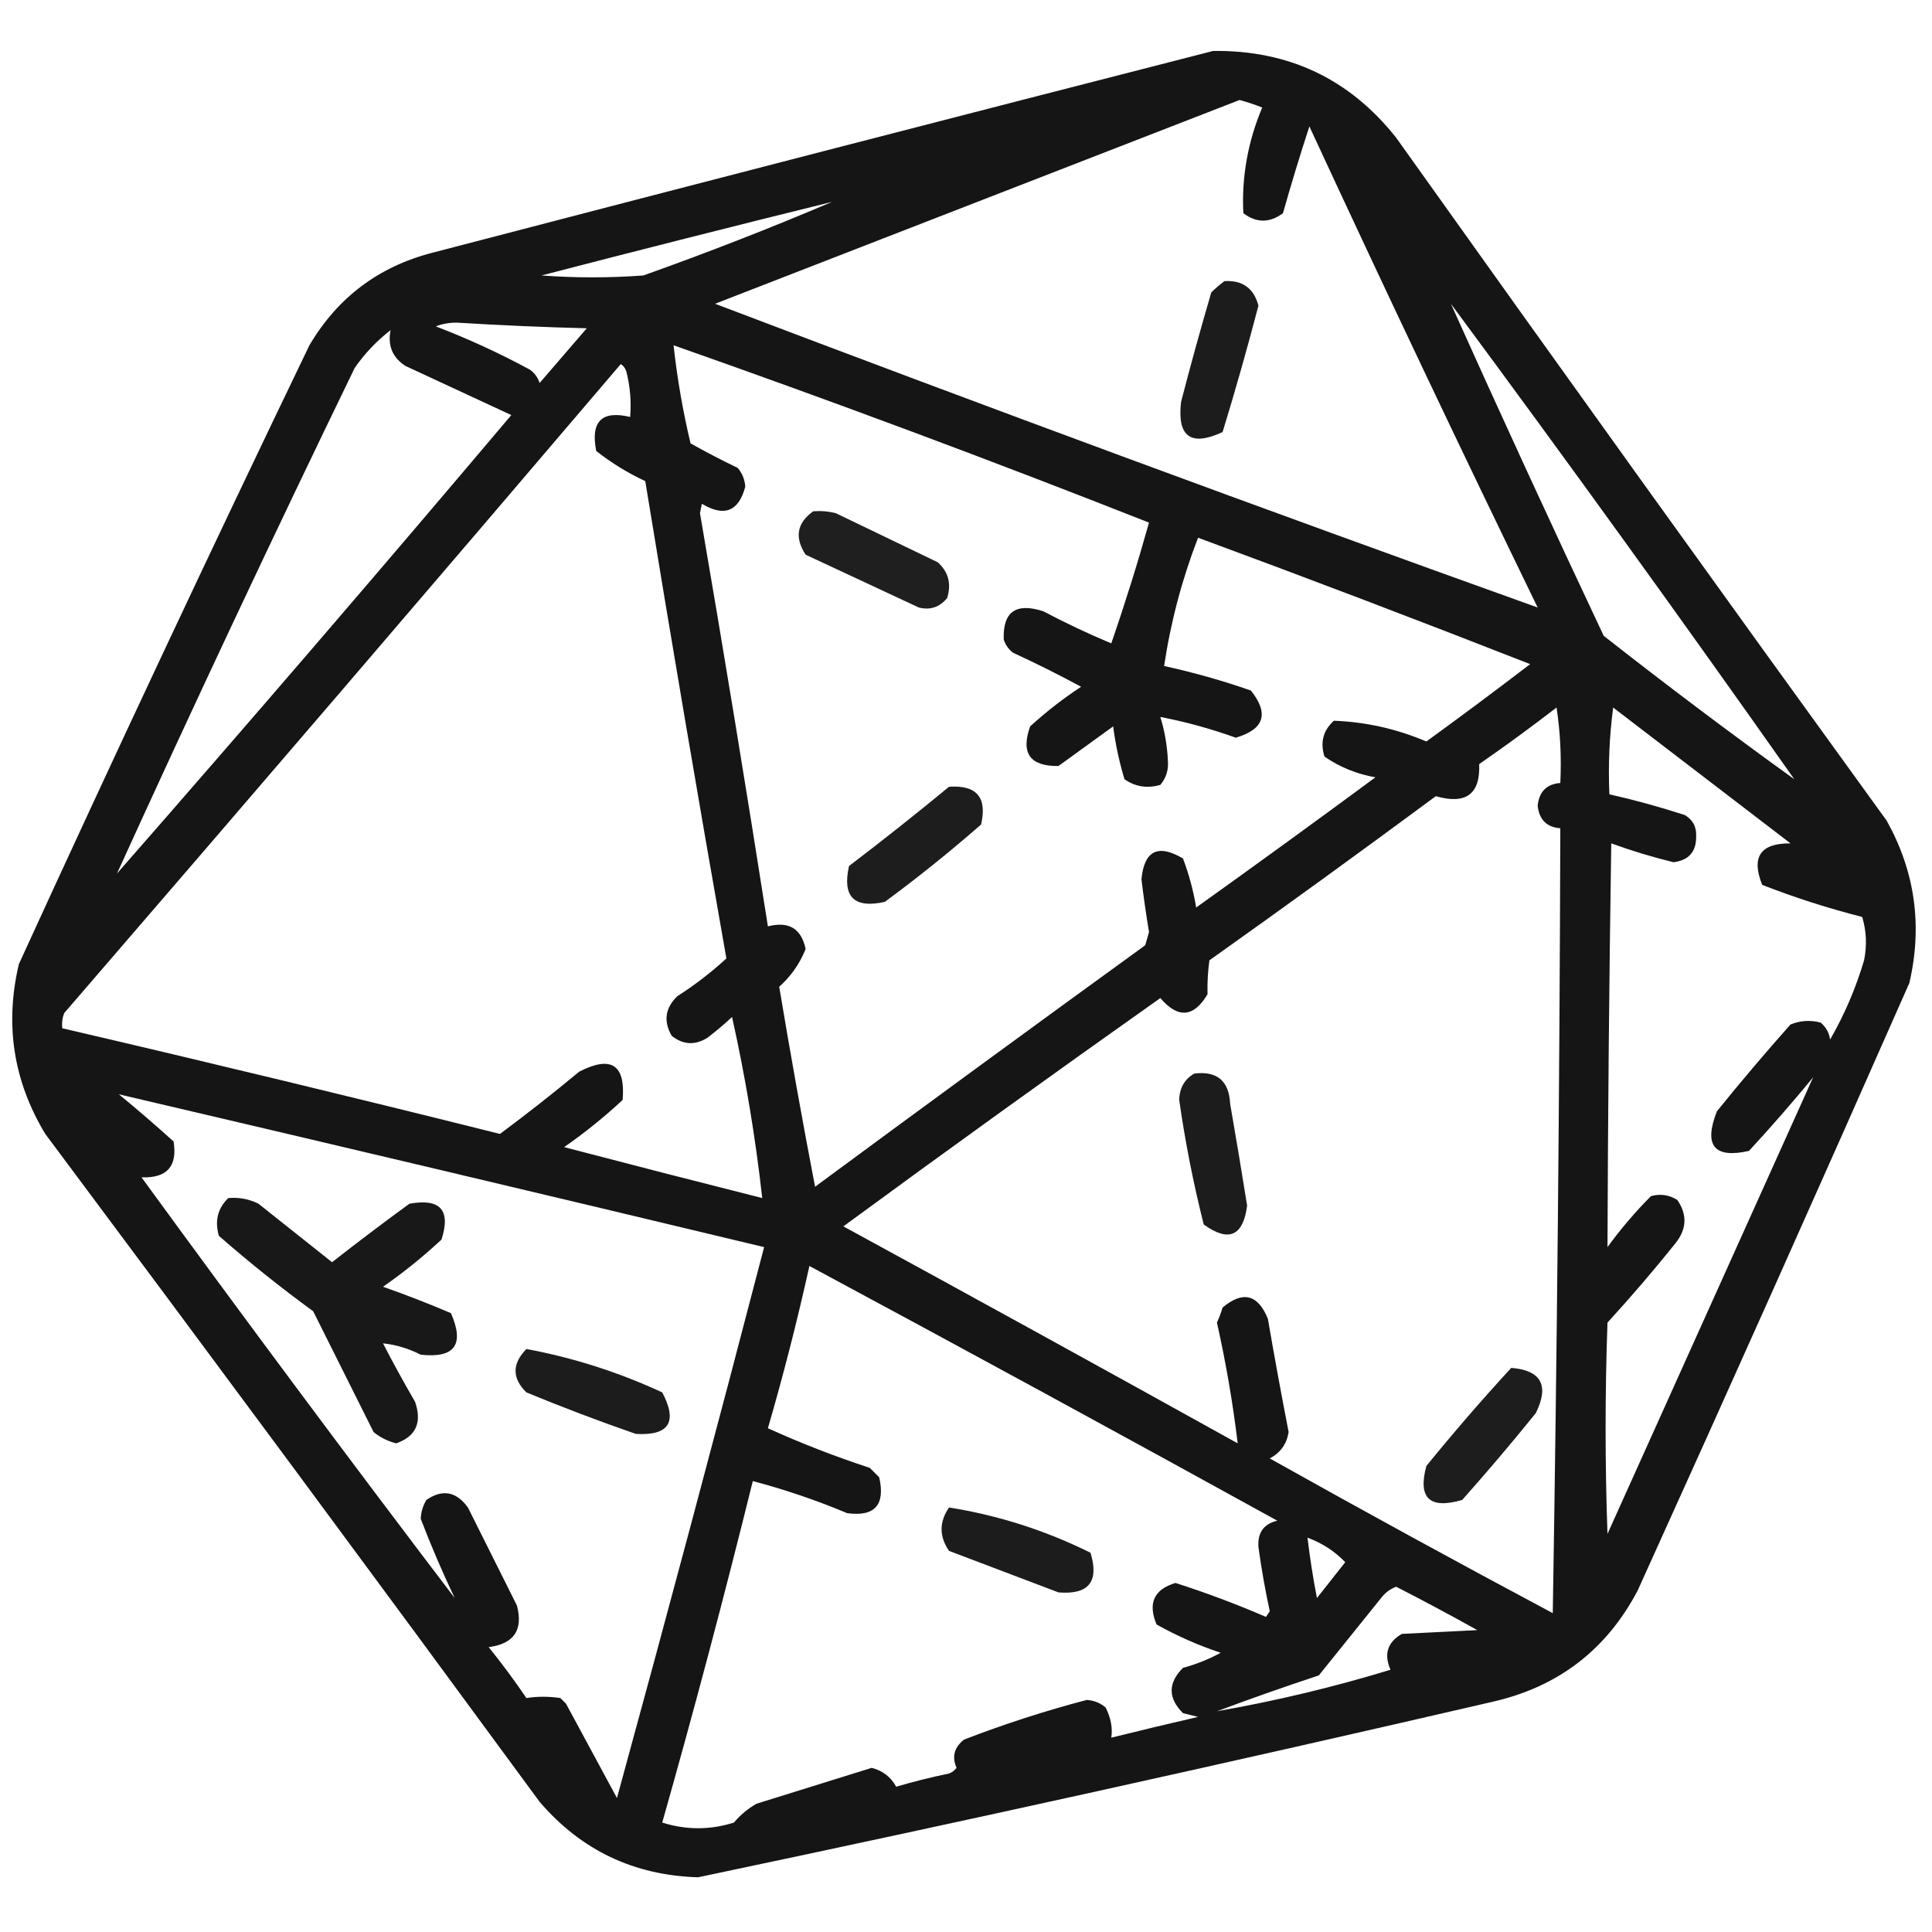 <?xml version="1.0" encoding="UTF-8"?>
<!DOCTYPE svg PUBLIC "-//W3C//DTD SVG 1.1//EN" "http://www.w3.org/Graphics/SVG/1.1/DTD/svg11.dtd">
<svg xmlns="http://www.w3.org/2000/svg" version="1.1" width="512px" height="512px" style="shape-rendering:geometricPrecision; text-rendering:geometricPrecision; image-rendering:optimizeQuality; fill-rule:evenodd; clip-rule:evenodd" xmlns:xlink="http://www.w3.org/1999/xlink">
<g><path style="opacity:0.917" fill="#000000" d="M 321.5,13.5 C 341.512,13.258 357.678,20.924 370,36.5C 413.088,97.01 456.421,157.343 500,217.5C 507.521,231.017 509.521,245.351 506,260.5C 482.274,314.285 458.274,367.952 434,421.5C 425.738,437.223 412.905,447.056 395.5,451C 325.477,467.215 255.31,482.715 185,497.5C 168.003,497 154.003,490.334 143,477.5C 99.577,418.322 55.911,359.322 12,300.5C 3.55,286.52 1.216,271.52 5,255.5C 30.12,200.592 55.787,145.925 82,91.5C 89.47,78.851 100.303,70.684 114.5,67C 183.595,48.977 252.595,31.144 321.5,13.5 Z M 328.5,26.5 C 330.505,27.039 332.505,27.706 334.5,28.5C 330.688,37.557 329.021,46.89 329.5,56.5C 332.965,59.122 336.465,59.122 340,56.5C 342.181,48.776 344.514,41.109 347,33.5C 366.765,76.197 386.932,118.697 407.5,161C 334.677,134.889 262.01,108.056 189.5,80.5C 235.923,62.475 282.256,44.475 328.5,26.5 Z M 220.5,53.5 C 204.13,60.462 187.463,66.963 170.5,73C 161.5,73.667 152.5,73.667 143.5,73C 169.15,66.338 194.816,59.838 220.5,53.5 Z M 384.5,80.5 C 415.311,122.109 445.644,164.109 475.5,206.5C 458.458,194.216 441.624,181.549 425,168.5C 411.209,139.254 397.709,109.92 384.5,80.5 Z M 115.5,86.5 C 117.134,85.839 118.967,85.506 121,85.5C 132.489,86.207 143.989,86.707 155.5,87C 151.333,91.833 147.167,96.667 143,101.5C 142.535,100.069 141.701,98.903 140.5,98C 132.384,93.607 124.051,89.774 115.5,86.5 Z M 103.5,87.5 C 102.704,91.639 104.037,94.805 107.5,97C 116.833,101.333 126.167,105.667 135.5,110C 101.041,150.795 66.207,191.295 31,231.5C 51.394,186.705 72.394,142.038 94,97.5C 96.668,93.666 99.835,90.332 103.5,87.5 Z M 178.5,91.5 C 220.807,106.38 262.807,122.046 304.5,138.5C 301.466,149.317 298.132,159.984 294.5,170.5C 288.379,167.94 282.379,165.106 276.5,162C 269.23,159.629 265.73,162.129 266,169.5C 266.465,170.931 267.299,172.097 268.5,173C 274.623,175.815 280.623,178.815 286.5,182C 281.729,185.138 277.229,188.638 273,192.5C 270.465,199.598 272.965,203.098 280.5,203C 285.333,199.5 290.167,196 295,192.5C 295.617,197.253 296.617,201.92 298,206.5C 300.841,208.504 304.007,209.004 307.5,208C 309.045,206.178 309.712,204.011 309.5,201.5C 309.313,197.544 308.646,193.711 307.5,190C 314.218,191.289 320.884,193.123 327.5,195.5C 335.042,193.279 336.375,189.112 331.5,183C 323.948,180.363 316.281,178.196 308.5,176.5C 310.257,164.802 313.257,153.469 317.5,142.5C 346.984,153.382 376.317,164.548 405.5,176C 396.423,182.955 387.256,189.788 378,196.5C 370.133,193.157 361.966,191.324 353.5,191C 350.651,193.559 349.817,196.726 351,200.5C 355.058,203.3 359.558,205.134 364.5,206C 348.755,217.622 332.922,229.122 317,240.5C 316.257,236.028 315.09,231.695 313.5,227.5C 306.889,223.593 303.223,225.426 302.5,233C 303.058,237.682 303.725,242.348 304.5,247C 304.167,248.167 303.833,249.333 303.5,250.5C 274.245,271.711 245.078,293.044 216,314.5C 212.619,296.881 209.452,279.215 206.5,261.5C 209.614,258.718 211.947,255.385 213.5,251.5C 212.362,246.069 209.028,244.069 203.5,245.5C 197.773,208.969 191.773,172.469 185.5,136C 185.667,135.167 185.833,134.333 186,133.5C 191.915,137.06 195.748,135.56 197.5,129C 197.385,127.105 196.718,125.438 195.5,124C 191.255,121.961 187.088,119.794 183,117.5C 180.96,108.926 179.46,100.26 178.5,91.5 Z M 164.5,96.5 C 165.222,96.918 165.722,97.584 166,98.5C 166.998,102.473 167.331,106.473 167,110.5C 159.473,108.693 156.473,111.693 158,119.5C 162.032,122.681 166.365,125.348 171,127.5C 177.904,169.755 185.07,211.922 192.5,254C 188.452,257.716 184.118,261.05 179.5,264C 176.277,267.112 175.777,270.612 178,274.5C 181.043,276.908 184.209,277.074 187.5,275C 189.759,273.285 191.926,271.452 194,269.5C 197.536,285.382 200.203,301.382 202,317.5C 184.496,313.082 166.996,308.582 149.5,304C 154.956,300.213 160.123,296.046 165,291.5C 165.81,282.148 161.977,279.648 153.5,284C 146.644,289.691 139.644,295.191 132.5,300.5C 93.903,290.851 55.236,281.517 16.5,272.5C 16.343,271.127 16.51,269.793 17,268.5C 66.377,211.294 115.543,153.961 164.5,96.5 Z M 412.5,187.5 C 413.491,193.979 413.824,200.646 413.5,207.5C 409.891,207.775 407.891,209.775 407.5,213.5C 407.891,217.225 409.891,219.225 413.5,219.5C 413.303,288.838 412.637,358.171 411.5,427.5C 386.34,414.087 361.34,400.421 336.5,386.5C 339.333,385.001 340.999,382.667 341.5,379.5C 339.559,369.521 337.726,359.521 336,349.5C 333.377,343.011 329.377,342.011 324,346.5C 323.598,347.872 323.098,349.205 322.5,350.5C 324.882,361.126 326.715,371.792 328,382.5C 293.247,363.206 258.414,344.04 223.5,325C 251.323,304.588 279.323,284.422 307.5,264.5C 312.173,269.975 316.339,269.641 320,263.5C 319.934,260.422 320.101,257.422 320.5,254.5C 340.64,240.194 360.64,225.694 380.5,211C 388.49,213.286 392.323,210.453 392,202.5C 399.016,197.637 405.849,192.637 412.5,187.5 Z M 474.5,223.5 C 466.53,223.44 464.03,227.107 467,234.5C 475.628,237.867 484.461,240.701 493.5,243C 494.626,246.744 494.793,250.577 494,254.5C 491.809,261.879 488.809,268.879 485,275.5C 484.727,273.671 483.893,272.171 482.5,271C 479.77,270.272 477.103,270.438 474.5,271.5C 467.812,279.02 461.312,286.687 455,294.5C 451.427,303.58 454.261,307.08 463.5,305C 469.405,298.603 475.071,292.103 480.5,285.5C 462.345,325.812 444.179,366.145 426,406.5C 425.333,387.833 425.333,369.167 426,350.5C 432.237,343.686 438.237,336.686 444,329.5C 447.02,325.726 447.187,321.893 444.5,318C 442.305,316.627 439.971,316.294 437.5,317C 433.311,321.221 429.478,325.721 426,330.5C 426.119,294.838 426.453,259.171 427,223.5C 432.383,225.46 437.883,227.127 443.5,228.5C 447.592,227.991 449.592,225.658 449.5,221.5C 449.594,219.088 448.594,217.255 446.5,216C 439.902,213.851 433.236,212.018 426.5,210.5C 426.169,202.804 426.503,195.138 427.5,187.5C 443.209,199.555 458.876,211.555 474.5,223.5 Z M 120.5,423.5 C 92.489,386.669 64.822,349.502 37.5,312C 44.239,312.263 47.072,309.097 46,302.5C 41.26,298.215 36.427,294.048 31.5,290C 88.459,303.322 145.459,316.822 202.5,330.5C 189.813,379.246 176.813,427.912 163.5,476.5C 159,468.167 154.5,459.833 150,451.5C 149.5,451 149,450.5 148.5,450C 145.428,449.544 142.428,449.544 139.5,450C 136.359,445.359 133.026,440.859 129.5,436.5C 136.186,435.652 138.686,431.986 137,425.5C 132.667,416.833 128.333,408.167 124,399.5C 120.916,395.243 117.249,394.576 113,397.5C 112.077,399.034 111.577,400.701 111.5,402.5C 114.225,409.617 117.225,416.617 120.5,423.5 Z M 214.5,335.5 C 255.943,357.771 297.276,380.271 338.5,403C 334.898,403.85 333.231,406.183 333.5,410C 334.285,415.71 335.285,421.376 336.5,427C 336.167,427.5 335.833,428 335.5,428.5C 327.644,425.104 319.644,422.104 311.5,419.5C 305.811,421.216 304.145,424.883 306.5,430.5C 311.901,433.532 317.568,436.032 323.5,438C 320.36,439.716 317.027,441.049 313.5,442C 309.5,446 309.5,450 313.5,454C 314.833,454.333 316.167,454.667 317.5,455C 309.808,456.771 302.141,458.605 294.5,460.5C 294.898,457.96 294.398,455.293 293,452.5C 291.562,451.282 289.895,450.615 288,450.5C 276.972,453.398 266.139,456.898 255.5,461C 252.872,463.061 252.205,465.561 253.5,468.5C 252.975,469.192 252.308,469.692 251.5,470C 246.777,470.977 242.111,472.144 237.5,473.5C 236.059,470.893 233.893,469.226 231,468.5C 220.833,471.667 210.667,474.833 200.5,478C 198.183,479.32 196.183,480.986 194.5,483C 188.167,485 181.833,485 175.5,483C 184.005,452.983 192.005,422.817 199.5,392.5C 207.997,394.743 216.33,397.576 224.5,401C 231.833,401.997 234.666,398.83 233,391.5C 232.167,390.667 231.333,389.833 230.5,389C 221.294,385.988 212.294,382.488 203.5,378.5C 207.64,364.275 211.306,349.942 214.5,335.5 Z M 346.5,407.5 C 350.407,408.943 353.741,411.11 356.5,414C 354.014,417.156 351.514,420.322 349,423.5C 347.97,418.186 347.137,412.853 346.5,407.5 Z M 322.5,453.5 C 331.342,450.196 340.342,447.03 349.5,444C 355,437.167 360.5,430.333 366,423.5C 367.062,422.101 368.395,421.101 370,420.5C 377.23,424.199 384.397,428.032 391.5,432C 384.833,432.333 378.167,432.667 371.5,433C 367.685,435.218 366.685,438.384 368.5,442.5C 353.452,447.095 338.118,450.761 322.5,453.5 Z"/></g>
<g><path style="opacity:0.89" fill="#000000" d="M 324.5,74.5 C 329.279,74.222 332.279,76.388 333.5,81C 330.564,92.245 327.397,103.412 324,114.5C 315.58,118.415 311.913,115.749 313,106.5C 315.511,96.789 318.178,87.123 321,77.5C 322.145,76.364 323.312,75.364 324.5,74.5 Z"/></g>
<g><path style="opacity:0.878" fill="#000000" d="M 215.5,135.5 C 217.527,135.338 219.527,135.505 221.5,136C 230.5,140.333 239.5,144.667 248.5,149C 251.349,151.559 252.183,154.726 251,158.5C 248.997,160.922 246.497,161.755 243.5,161C 233.5,156.333 223.5,151.667 213.5,147C 210.513,142.439 211.18,138.606 215.5,135.5 Z"/></g>
<g><path style="opacity:0.883" fill="#000000" d="M 251.5,208.5 C 258.825,207.992 261.658,211.326 260,218.5C 251.774,225.693 243.274,232.527 234.5,239C 226.333,240.833 223.167,237.667 225,229.5C 234.02,222.636 242.854,215.636 251.5,208.5 Z"/></g>
<g><path style="opacity:0.888" fill="#000000" d="M 316.5,284.5 C 322.534,283.767 325.701,286.433 326,292.5C 327.565,301.491 329.065,310.491 330.5,319.5C 329.444,327.612 325.611,329.279 319,324.5C 316.261,313.639 314.094,302.639 312.5,291.5C 312.577,288.335 313.91,286.001 316.5,284.5 Z"/></g>
<g><path style="opacity:0.905" fill="#000000" d="M 60.5,317.5 C 63.32,317.248 65.987,317.748 68.5,319C 75,324.167 81.5,329.333 88,334.5C 94.744,329.212 101.577,324.045 108.5,319C 116.689,317.518 119.522,320.685 117,328.5C 112.123,333.046 106.956,337.213 101.5,341C 107.579,343.137 113.579,345.471 119.5,348C 123.169,356.336 120.502,360.003 111.5,359C 108.258,357.361 104.924,356.361 101.5,356C 104.206,361.247 107.04,366.414 110,371.5C 111.895,377.007 110.228,380.674 105,382.5C 102.763,381.944 100.763,380.944 99,379.5C 93.667,368.833 88.333,358.167 83,347.5C 74.378,341.213 66.045,334.547 58,327.5C 56.863,323.537 57.697,320.204 60.5,317.5 Z"/></g>
<g><path style="opacity:0.89" fill="#000000" d="M 139.5,357.5 C 151.93,359.809 163.93,363.643 175.5,369C 179.644,376.85 177.31,380.517 168.5,380C 158.723,376.611 149.056,372.944 139.5,369C 135.673,365.248 135.673,361.415 139.5,357.5 Z"/></g>
<g><path style="opacity:0.885" fill="#000000" d="M 400.5,362.5 C 408.458,363.161 410.625,367.161 407,374.5C 400.688,382.313 394.188,389.98 387.5,397.5C 378.858,400.023 375.691,397.023 378,388.5C 385.291,379.534 392.791,370.868 400.5,362.5 Z"/></g>
<g><path style="opacity:0.888" fill="#000000" d="M 251.5,399.5 C 264.57,401.578 277.07,405.578 289,411.5C 291.332,419.169 288.498,422.669 280.5,422C 270.833,418.333 261.167,414.667 251.5,411C 248.875,407.168 248.875,403.335 251.5,399.5 Z"/></g>
</svg>
